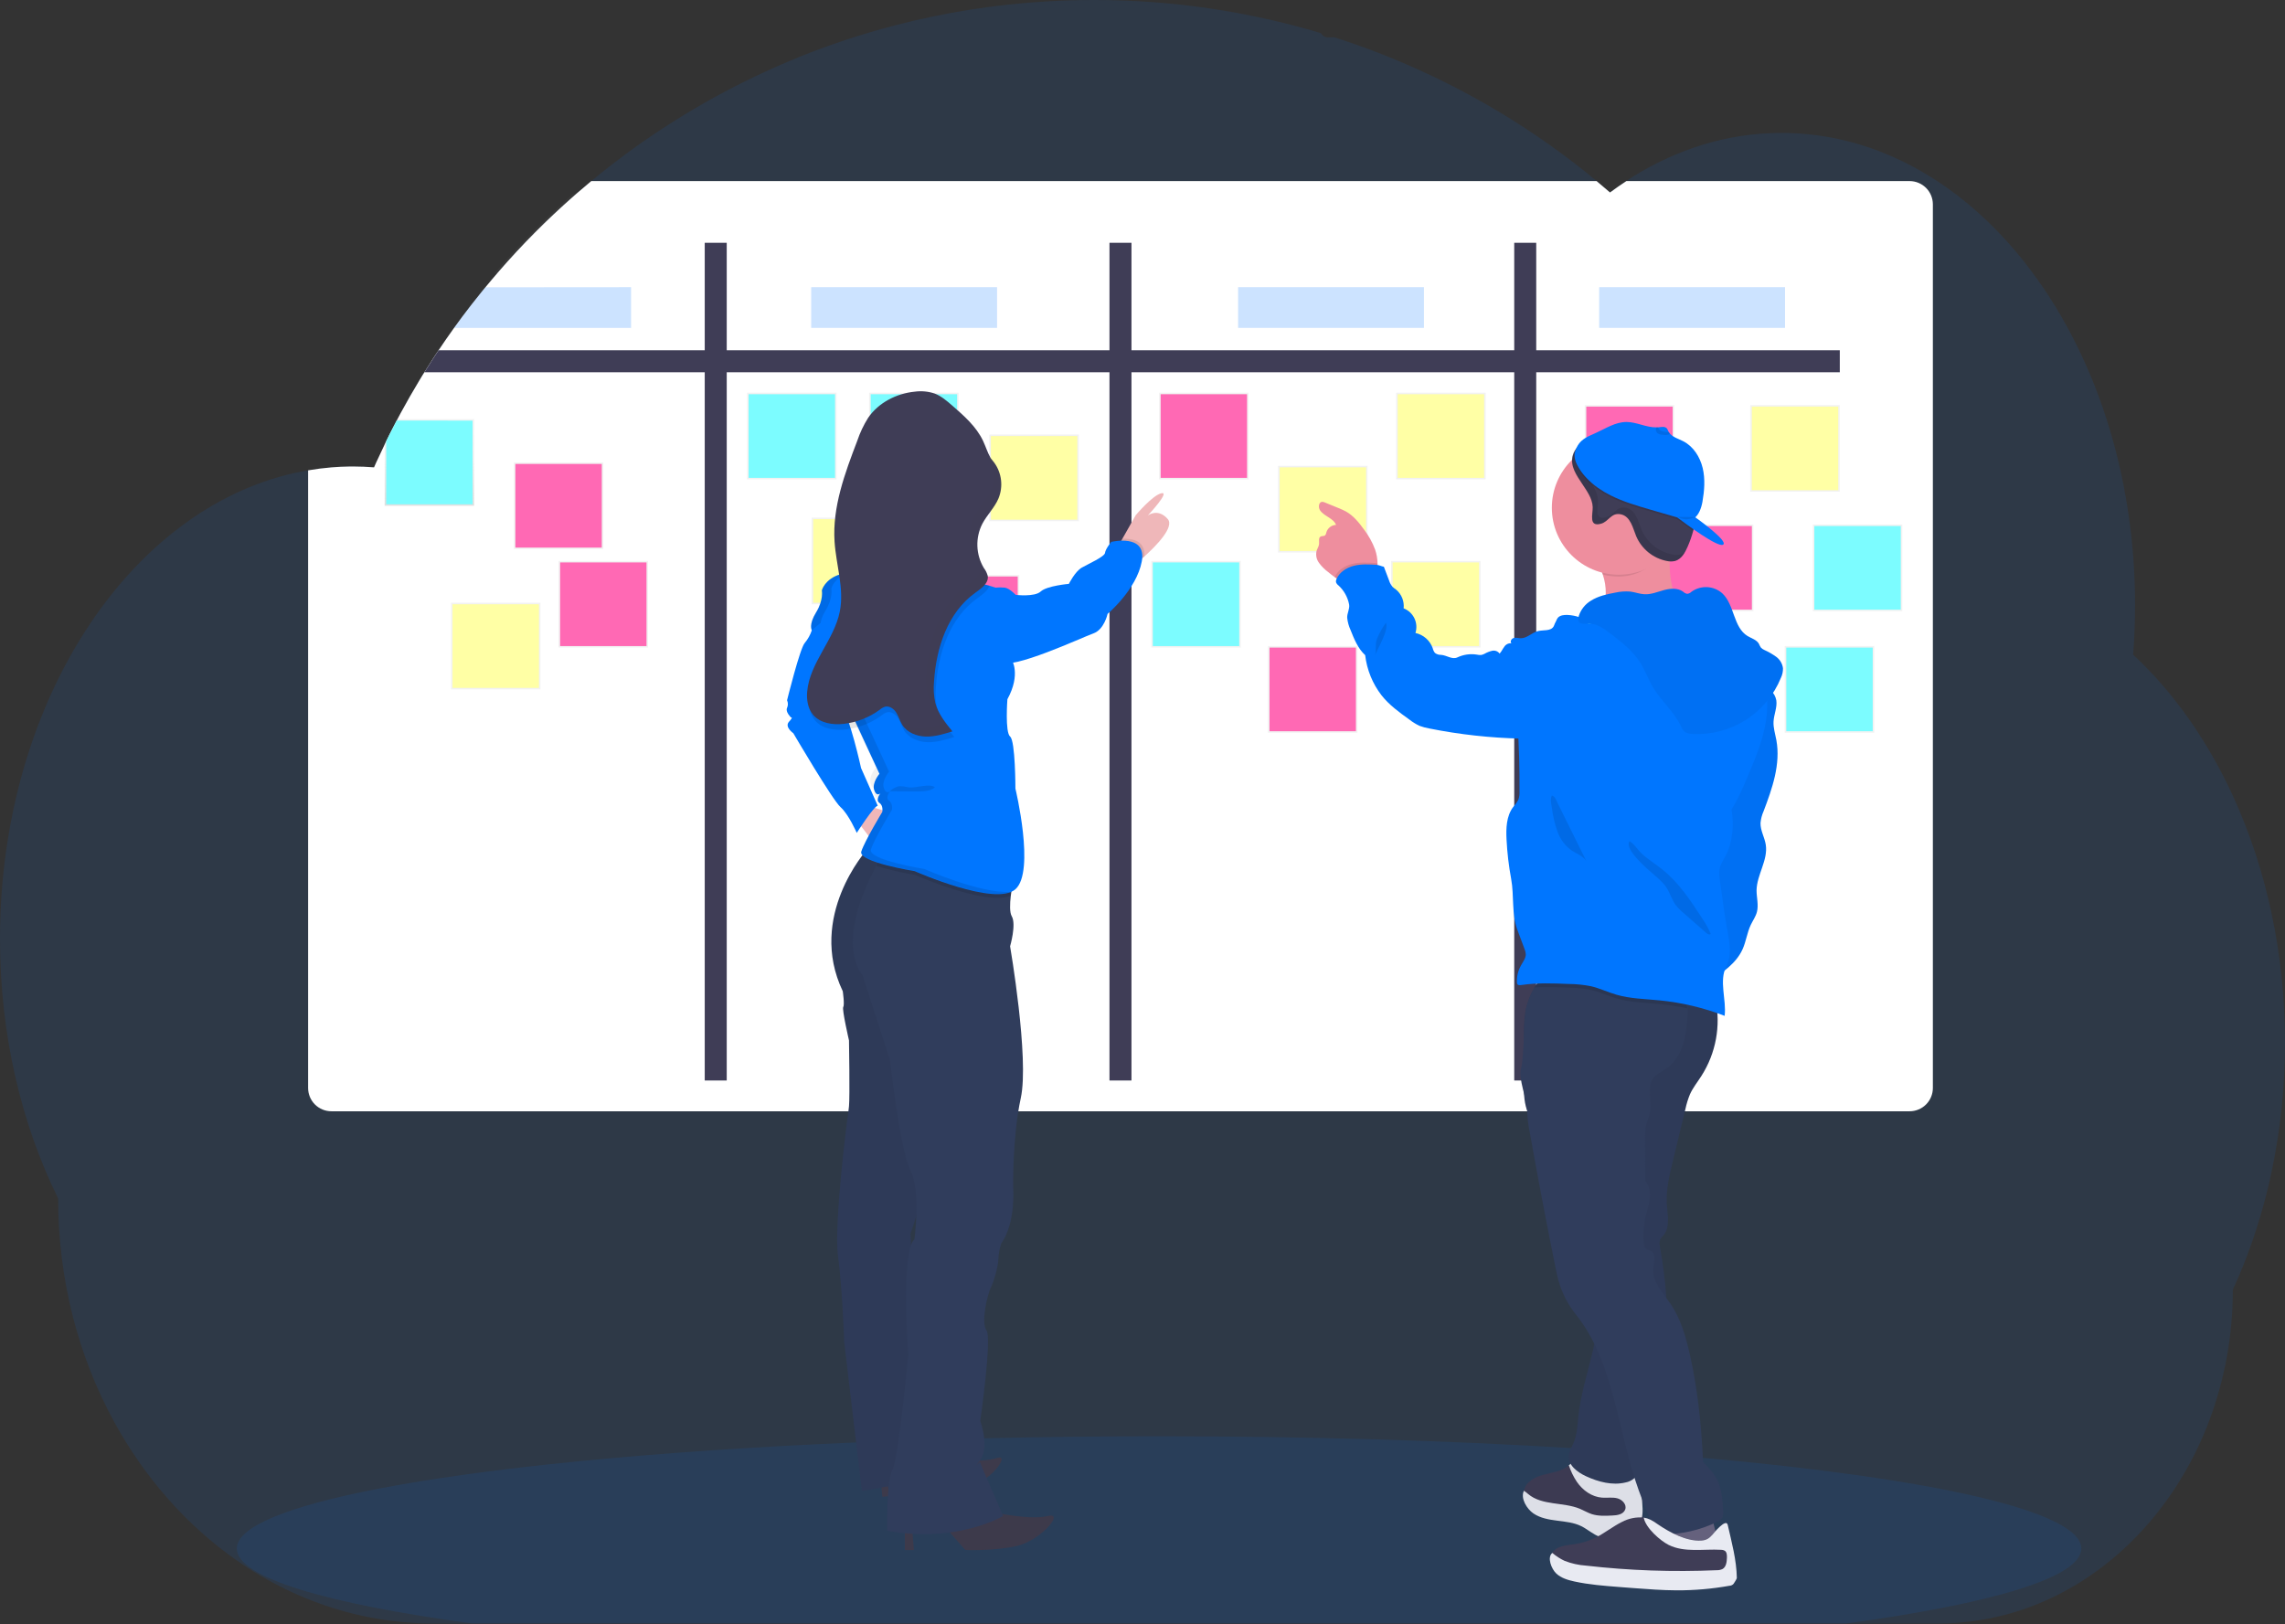 <svg width="519" height="369" viewBox="0 0 519 369" fill="none" xmlns="http://www.w3.org/2000/svg">
<rect x="0" y="0" width="519" height="369" fill="#333333" stroke="none"/>
<g clip-path="url(#clip0)">
<path opacity="0.1" d="M519 236.864C519.012 246.83 517.968 256.769 515.885 266.515C515.186 269.779 514.373 272.978 513.448 276.112C512.302 280.019 510.992 283.807 509.517 287.476C508.768 289.345 507.977 291.181 507.142 292.984C507.171 303.152 505.354 313.24 501.78 322.759C495.456 339.503 483.942 353.163 469.533 361.143C460.555 366.152 450.446 368.786 440.164 368.793H98.524C80.263 368.793 63.338 362.302 49.462 351.242C45.405 347.996 41.636 344.406 38.195 340.512C33.409 335.081 29.254 329.125 25.809 322.759C17.815 308.063 13.21 290.764 13.21 272.248C4.86 255.34 0 235.071 0 213.259C0 185.767 7.738 160.694 20.45 141.707C23.072 137.782 25.975 134.051 29.135 130.545C32.188 127.152 35.51 124.01 39.068 121.151C41.857 118.909 44.802 116.868 47.88 115.043C49.154 114.294 50.432 113.589 51.732 112.933C52.871 112.345 54.026 111.797 55.195 111.289C56.596 110.672 58.015 110.107 59.452 109.593C60.888 109.078 62.306 108.628 63.704 108.24C65.771 107.662 67.867 107.196 69.983 106.843C71.746 106.539 73.508 106.314 75.271 106.169C76.672 106.054 78.085 105.988 79.51 105.97C79.77 105.97 80.021 105.97 80.281 105.97C81.85 105.97 83.41 106.045 84.956 106.164C85.119 105.785 85.296 105.406 85.459 105.027C86.076 103.67 86.715 102.322 87.358 100.991C87.359 100.979 87.359 100.968 87.358 100.956C87.468 100.727 87.578 100.515 87.693 100.273C88.213 99.189 88.755 98.114 89.31 97.047C89.565 96.554 89.817 96.065 90.077 95.576C90.134 95.461 90.191 95.351 90.257 95.236C90.522 94.73 90.79 94.227 91.064 93.725C92.424 91.219 93.838 88.751 95.307 86.322C95.435 86.115 95.554 85.908 95.682 85.705C95.911 85.331 96.122 84.956 96.378 84.586C96.986 83.599 97.612 82.616 98.242 81.642C98.682 80.955 99.123 80.268 99.599 79.589C100.745 77.871 101.92 76.174 103.124 74.5C104.328 72.825 105.58 71.151 106.878 69.476C107.055 69.247 107.231 69.036 107.416 68.793L109.297 66.427L109.557 66.105L110.24 65.272C111.25 64.043 112.285 62.827 113.325 61.624C118.562 55.588 124.2 49.913 130.202 44.637C130.435 44.421 130.673 44.197 130.907 44.011C132.026 43.038 133.163 42.077 134.3 41.134C140.496 35.996 147.034 31.285 153.869 27.033C154.336 26.734 154.812 26.443 155.292 26.152C161.329 22.463 167.582 19.138 174.015 16.194C177.54 14.572 181.102 13.071 184.701 11.69C187.089 10.782 189.486 9.928 191.914 9.117C195.668 7.877 199.47 6.753 203.318 5.746C214.605 2.814 226.152 0.996 237.794 0.317C241.319 0.106 244.884 -0 248.488 -0C265.947 -0.016 283.315 2.521 300.039 7.53C300.193 7.822 300.423 8.065 300.705 8.234C300.987 8.404 301.31 8.493 301.639 8.491H303.124C303.767 8.694 304.406 8.905 305.049 9.117C308.642 10.309 312.183 11.615 315.673 13.034L316.555 13.395C333.221 20.252 348.755 29.591 362.628 41.094C363.66 41.943 364.676 42.806 365.678 43.681C366.894 42.779 368.131 41.917 369.388 41.094C374.171 37.932 379.335 35.388 384.758 33.524C395.861 29.702 407.831 29.161 419.234 31.964C433.885 35.555 447.149 44.465 457.861 57.134C462.277 62.398 466.158 68.09 469.445 74.125C469.688 74.566 469.93 75.006 470.163 75.447C473.057 80.91 475.524 86.59 477.54 92.434C477.615 92.645 477.69 92.874 477.756 93.068C479.645 98.62 481.162 104.292 482.294 110.046C482.347 110.337 482.409 110.632 482.462 110.928C483.53 116.54 484.254 122.213 484.63 127.915C484.63 128.122 484.63 128.329 484.665 128.536C484.85 131.491 484.944 134.479 484.947 137.499C484.947 140.201 484.872 142.877 484.722 145.527C484.722 145.822 484.687 146.122 484.665 146.408C484.625 147.18 484.568 147.951 484.511 148.717C487.91 151.89 491.06 155.319 493.932 158.976C495.216 160.6 496.458 162.282 497.66 164.021C501.358 169.388 504.573 175.072 507.266 181.008C514.717 197.29 519 216.405 519 236.864Z" fill="#0076FF"/>
<path opacity="0.1" d="M472.732 351.766C472.732 358.31 452.498 364.281 419.247 368.793H107.271C74.024 364.281 53.79 358.31 53.79 351.766C53.79 346.783 65.528 342.129 85.824 338.199L86.397 338.089C92.126 336.991 98.528 335.951 105.526 334.978L106.059 334.903C111.611 334.136 117.517 333.412 123.777 332.73L124.368 332.669C126.782 332.404 129.247 332.149 131.762 331.902L132.731 331.809C151.04 330.047 171.851 328.619 194.421 327.663H194.448C197.609 327.531 200.803 327.407 204.032 327.293C207.622 327.161 211.255 327.043 214.933 326.94C217.74 326.857 220.582 326.786 223.433 326.72H223.499C236.362 326.416 249.652 326.257 263.241 326.257C296.845 326.257 328.606 327.222 356.75 328.936H356.83C361.157 329.201 365.405 329.478 369.547 329.778L373.072 330.038C377.746 330.391 382.299 330.764 386.732 331.157C438.873 335.797 472.732 343.301 472.732 351.766Z" fill="#0076FF"/>
<path opacity="0.03" d="M139.645 46.409V59.773C139.645 60.011 139.599 60.246 139.509 60.466C139.418 60.686 139.285 60.886 139.117 61.054C138.949 61.222 138.75 61.355 138.531 61.447C138.311 61.538 138.076 61.584 137.838 61.584H113.374C118.61 55.549 124.249 49.874 130.25 44.598H137.843C138.08 44.598 138.315 44.645 138.534 44.737C138.753 44.828 138.951 44.962 139.119 45.13C139.286 45.298 139.419 45.498 139.509 45.717C139.599 45.936 139.645 46.172 139.645 46.409V46.409Z" stroke="white" stroke-miterlimit="10"/>
<path d="M439.019 46.382V247.149C439.019 248.551 438.461 249.896 437.47 250.888C436.478 251.879 435.133 252.436 433.731 252.436H75.271C73.868 252.436 72.523 251.879 71.532 250.888C70.54 249.896 69.983 248.551 69.983 247.149V106.843C71.746 106.539 73.508 106.314 75.271 106.169C76.672 106.054 78.085 105.988 79.51 105.97C79.77 105.97 80.021 105.97 80.281 105.97C81.85 105.97 83.41 106.045 84.956 106.164C85.119 105.785 85.296 105.406 85.459 105.027C86.076 103.67 86.714 102.322 87.358 100.991C87.359 100.979 87.359 100.968 87.358 100.956C87.468 100.727 87.578 100.515 87.693 100.273C88.213 99.189 88.755 98.114 89.31 97.047C89.565 96.554 89.817 96.065 90.076 95.576C90.134 95.461 90.191 95.351 90.257 95.236C90.522 94.73 90.79 94.227 91.064 93.725C92.424 91.219 93.838 88.752 95.307 86.322C95.435 86.115 95.554 85.908 95.681 85.705C95.911 85.331 96.122 84.956 96.378 84.586C96.986 83.599 97.612 82.616 98.242 81.642C98.682 80.955 99.123 80.268 99.599 79.589C100.745 77.871 101.92 76.174 103.124 74.5C104.328 72.825 105.58 71.151 106.878 69.476C107.055 69.247 107.231 69.036 107.416 68.793L109.297 66.427L109.557 66.105L110.24 65.272C111.25 64.043 112.285 62.827 113.325 61.624C118.562 55.588 124.2 49.913 130.202 44.637C130.435 44.421 130.673 44.197 130.907 44.011C132.026 43.038 133.163 42.077 134.3 41.134H362.642C363.673 41.983 364.689 42.845 365.691 43.721C366.907 42.819 368.144 41.957 369.401 41.134H433.735C435.13 41.135 436.468 41.687 437.457 42.67C438.447 43.653 439.008 44.987 439.019 46.382Z" fill="white"/>
<path d="M417.881 79.563V84.56H96.409C97.017 83.573 97.642 82.59 98.277 81.616C98.718 80.929 99.158 80.241 99.63 79.563H417.881Z" fill="#3F3D56"/>
<path d="M348.929 245.443V55.151H343.932V245.443H348.929Z" fill="#3F3D56"/>
<path d="M256.997 245.443V55.151H252V245.443H256.997Z" fill="#3F3D56"/>
<path d="M165.065 245.443V55.151H160.069V245.443H165.065Z" fill="#3F3D56"/>
<path d="M107.694 95.21V114.889H87.371V100.965C87.371 100.965 87.371 100.943 87.371 100.93C87.481 100.701 87.591 100.489 87.706 100.247C88.23 99.163 88.768 98.088 89.328 97.021C89.579 96.528 89.83 96.039 90.09 95.549C90.147 95.435 90.209 95.325 90.27 95.21H107.694Z" fill="url(#paint0_linear)"/>
<path d="M107.345 95.549V114.55H87.723V100.233C88.248 99.149 88.785 98.074 89.345 97.008C89.596 96.514 89.847 96.025 90.107 95.536L107.345 95.549Z" fill="#7CFCFF"/>
<path d="M190.01 89.213H169.683V108.892H190.01V89.213Z" fill="url(#paint1_linear)"/>
<path d="M189.662 89.552H170.036V108.553H189.662V89.552Z" fill="#7CFCFF"/>
<path d="M281.819 127.421H261.492V147.101H281.819V127.421Z" fill="url(#paint2_linear)"/>
<path d="M281.471 127.761H261.844V146.761H281.471V127.761Z" fill="#7CFCFF"/>
<path d="M375.5 140.456H355.173V160.135H375.5V140.456Z" fill="url(#paint3_linear)"/>
<path d="M375.147 140.795H355.521V159.796H375.147V140.795Z" fill="#7CFCFF"/>
<path d="M400.599 153.194H380.272V172.874H400.599V153.194Z" fill="url(#paint4_linear)"/>
<path d="M400.251 153.534H380.624V172.534H400.251V153.534Z" fill="#7CFCFF"/>
<path d="M432.078 119.155H411.751V138.834H432.078V119.155Z" fill="url(#paint5_linear)"/>
<path d="M431.726 119.494H412.1V138.494H431.726V119.494Z" fill="#7CFCFF"/>
<path d="M425.707 146.766H405.38V166.445H425.707V146.766Z" fill="url(#paint6_linear)"/>
<path d="M425.354 147.105H405.728V166.106H425.354V147.105Z" fill="#7CFCFF"/>
<path d="M217.74 89.213H197.413V108.892H217.74V89.213Z" fill="url(#paint7_linear)"/>
<path d="M217.392 89.552H197.766V108.553H217.392V89.552Z" fill="#7CFCFF"/>
<path d="M122.764 136.921H102.437V156.601H122.764V136.921Z" fill="url(#paint8_linear)"/>
<path d="M122.411 137.261H102.785V156.261H122.411V137.261Z" fill="#FFFFA5"/>
<path d="M204.679 117.582H184.353V137.261H204.679V117.582Z" fill="url(#paint9_linear)"/>
<path d="M204.331 117.921H184.705V136.922H204.331V117.921Z" fill="#FFFFA5"/>
<path d="M310.628 105.821H290.301V125.5H310.628V105.821Z" fill="url(#paint10_linear)"/>
<path d="M310.275 106.16H290.649V125.161H310.275V106.16Z" fill="#FFFFA5"/>
<path d="M417.877 92.02H397.55V111.699H417.877V92.02Z" fill="url(#paint11_linear)"/>
<path d="M417.528 92.359H397.902V111.36H417.528V92.359Z" fill="#FFFFA5"/>
<path d="M337.446 89.213H317.119V108.892H337.446V89.213Z" fill="url(#paint12_linear)"/>
<path d="M337.093 89.552H317.467V108.553H337.093V89.552Z" fill="#FFFFA5"/>
<path d="M336.291 127.421H315.964V147.101H336.291V127.421Z" fill="url(#paint13_linear)"/>
<path d="M335.943 127.761H316.317V146.761H335.943V127.761Z" fill="#FFFFA5"/>
<path d="M245.034 98.718H224.707V118.397H245.034V98.718Z" fill="url(#paint14_linear)"/>
<path d="M244.686 99.052H225.059V118.053H244.686V99.052Z" fill="#FFFFA5"/>
<path d="M137.032 105.05H116.705V124.729H137.032V105.05Z" fill="url(#paint15_linear)"/>
<path d="M136.684 105.389H117.057V124.39H136.684V105.389Z" fill="#FF69B4"/>
<path d="M147.197 127.421H126.87V147.101H147.197V127.421Z" fill="url(#paint16_linear)"/>
<path d="M146.845 127.761H127.219V146.761H146.845V127.761Z" fill="#FF69B4"/>
<path d="M231.51 130.616H211.183V150.295H231.51V130.616Z" fill="url(#paint17_linear)"/>
<path d="M231.158 130.955H211.531V149.956H231.158V130.955Z" fill="#FF69B4"/>
<path d="M380.272 92.02H359.945V111.699H380.272V92.02Z" fill="url(#paint18_linear)"/>
<path d="M379.924 92.359H360.297V111.36H379.924V92.359Z" fill="#FF69B4"/>
<path d="M398.259 119.155H377.932V138.834H398.259V119.155Z" fill="url(#paint19_linear)"/>
<path d="M397.911 119.494H378.285V138.494H397.911V119.494Z" fill="#FF69B4"/>
<path d="M283.595 89.213H263.268V108.892H283.595V89.213Z" fill="url(#paint20_linear)"/>
<path d="M283.246 89.552H263.62V108.553H283.246V89.552Z" fill="#FF69B4"/>
<path d="M308.328 146.766H288.001V166.445H308.328V146.766Z" fill="url(#paint21_linear)"/>
<path d="M307.975 147.105H288.349V166.106H307.975V147.105Z" fill="#FF69B4"/>
<path d="M364.722 134.78C364.664 137.014 363.906 139.186 363.787 141.416C370.397 141.742 376.87 138.548 383.387 139.526C381.567 138.349 380.594 136.221 380.021 134.128C379.288 131.428 379.07 128.615 379.377 125.835C379.394 125.686 379.421 125.539 379.457 125.394C379.699 124.301 380.338 122.75 380.157 121.891C379.937 120.754 378.862 120.979 377.897 121.045C374.95 121.271 372.018 121.649 369.11 122.178C368.353 122.31 360.972 124.152 360.862 123.962C362.078 126.064 363.316 128.25 364.056 130.541C364.515 131.907 364.74 133.34 364.722 134.78Z" fill="#EE8E9E"/>
<path d="M299.599 127.871C300.164 128.644 300.843 129.327 301.612 129.898C302.11 130.308 302.621 130.726 303.159 131.101C304.115 131.833 305.253 132.29 306.451 132.423C308.019 132.528 311.351 131.607 312.324 130.263C312.735 129.589 312.93 128.805 312.884 128.016C312.867 126.946 312.686 125.885 312.346 124.87C311.735 123.22 310.877 121.672 309.804 120.278C308.671 118.701 307.411 117.15 305.724 116.194C305.161 115.893 304.582 115.627 303.987 115.396L300.903 114.136C300.727 114.053 300.537 114.003 300.343 113.99C299.519 113.99 299.369 115.255 299.837 115.934C300.771 117.304 302.873 117.696 303.463 119.239C302.964 119.25 302.481 119.421 302.085 119.725C301.689 120.029 301.4 120.451 301.26 120.931C301.237 121.185 301.133 121.426 300.965 121.618C300.696 121.834 300.273 121.711 299.964 121.874C299.422 122.164 299.66 122.975 299.603 123.592C299.55 124.139 299.206 124.61 299.039 125.134C298.925 125.604 298.916 126.092 299.013 126.565C299.11 127.038 299.31 127.484 299.599 127.871Z" fill="#EE8E9E"/>
<path d="M390.372 352.071C389.865 351.564 389.05 351.652 388.327 351.762C384.527 352.363 380.687 352.673 376.839 352.692C376.359 350.339 377.756 348.052 378.205 345.695C378.264 345.089 378.413 344.495 378.646 343.932C379.184 342.892 380.409 342.416 381.554 342.169C383.625 341.729 386.842 340.962 388.019 343.051C389.424 345.567 389.869 349.277 390.372 352.071Z" fill="#65617D"/>
<path d="M348.285 343.187C349.845 344.254 351.784 344.584 353.661 344.826C355.538 345.069 357.468 345.245 359.169 346.082C360.637 346.805 361.87 347.995 363.426 348.515C364.836 348.986 366.378 348.858 367.832 348.585C369.595 348.259 371.437 347.62 372.38 346.113C373.221 344.791 373.129 343.077 373.014 341.499C372.878 339.737 372.75 337.93 372.618 336.146C372.622 335.692 372.508 335.246 372.287 334.85C371.023 333.013 367.956 335.621 366.317 335.617C363.712 335.617 360.919 334.207 359.046 332.479C358.883 332.303 358.693 332.154 358.482 332.039C357.737 331.704 356.997 332.321 356.336 332.858C356.265 332.92 356.191 332.977 356.116 333.035C354.595 334.242 352.56 334.484 350.683 334.974C348.805 335.463 346.792 336.445 346.21 338.296C346.172 338.413 346.143 338.532 346.122 338.653C345.787 340.385 346.827 342.187 348.285 343.187Z" fill="#3F3D56"/>
<path opacity="0.05" d="M348.285 343.187C349.845 344.254 351.784 344.584 353.661 344.826C355.538 345.069 357.468 345.245 359.169 346.082C360.637 346.805 361.87 347.995 363.426 348.515C364.836 348.986 366.378 348.858 367.832 348.585C369.595 348.259 371.437 347.62 372.38 346.113C373.221 344.791 373.129 343.077 373.014 341.499C372.878 339.737 372.75 337.93 372.618 336.146C372.622 335.692 372.508 335.246 372.287 334.85C371.023 333.013 367.956 335.621 366.317 335.617C363.712 335.617 360.919 334.207 359.046 332.479C358.883 332.303 358.693 332.154 358.482 332.039C357.737 331.704 356.997 332.321 356.336 332.858C356.265 332.92 356.191 332.977 356.116 333.035C354.595 334.242 352.56 334.484 350.683 334.974C348.805 335.463 346.792 336.445 346.21 338.296C346.172 338.413 346.143 338.532 346.122 338.653C345.787 340.385 346.827 342.187 348.285 343.187Z" fill="black"/>
<path d="M348.285 343.786C349.845 344.853 351.784 345.183 353.661 345.426C355.538 345.668 357.468 345.844 359.169 346.681C360.637 347.409 361.871 348.594 363.426 349.114C364.836 349.585 366.378 349.458 367.832 349.184C369.692 348.788 371.324 347.681 372.38 346.1C373.222 344.778 373.129 343.064 373.014 341.486C372.878 339.724 372.75 337.917 372.618 336.132C372.622 335.679 372.508 335.233 372.287 334.837C371.023 332.999 367.956 335.608 366.317 335.604C363.712 335.604 360.919 334.194 359.046 332.466C358.883 332.29 358.693 332.141 358.482 332.026C357.737 331.691 356.997 332.308 356.336 332.845C356.771 334.18 357.386 335.449 358.165 336.617C359.487 338.552 361.566 340.032 363.893 340.204C365.056 340.288 366.251 340.059 367.374 340.358C368.498 340.658 369.547 341.808 369.137 342.901C368.727 343.994 367.374 344.223 366.237 344.262C364.647 344.346 363.016 344.425 361.509 343.932C360.588 343.623 359.747 343.117 358.865 342.742C355.054 341.16 350.238 342.046 347.087 339.376C346.79 339.102 346.468 338.856 346.126 338.64C345.302 340.385 346.827 342.786 348.285 343.786Z" fill="#E8EAF2"/>
<path opacity="0.05" d="M348.285 343.786C349.845 344.853 351.784 345.183 353.661 345.426C355.538 345.668 357.468 345.844 359.169 346.681C360.637 347.409 361.871 348.594 363.426 349.114C364.836 349.585 366.378 349.458 367.832 349.184C369.692 348.788 371.324 347.681 372.38 346.1C373.222 344.778 373.129 343.064 373.014 341.486C372.878 339.724 372.75 337.917 372.618 336.132C372.622 335.679 372.508 335.233 372.287 334.837C371.023 332.999 367.956 335.608 366.317 335.604C363.712 335.604 360.919 334.194 359.046 332.466C358.883 332.29 358.693 332.141 358.482 332.026C357.737 331.691 356.997 332.308 356.336 332.845C356.771 334.18 357.386 335.449 358.165 336.617C359.487 338.552 361.566 340.032 363.893 340.204C365.056 340.288 366.251 340.059 367.374 340.358C368.498 340.658 369.547 341.808 369.137 342.901C368.727 343.994 367.374 344.223 366.237 344.262C364.647 344.346 363.016 344.425 361.509 343.932C360.588 343.623 359.747 343.117 358.865 342.742C355.054 341.16 350.238 342.046 347.087 339.376C346.79 339.102 346.468 338.856 346.126 338.64C345.302 340.385 346.827 342.786 348.285 343.786Z" fill="black"/>
<path d="M389.662 227.108C390.878 233.074 389.724 239.278 386.445 244.408C385.564 245.792 384.507 247.091 383.837 248.594C383.397 249.669 383.055 250.781 382.814 251.916L379.924 263.898C379.139 267.132 378.355 270.428 378.602 273.746C378.765 276.059 379.347 278.659 377.923 280.488C377.572 280.835 377.275 281.233 377.042 281.669C376.905 282.18 376.905 282.718 377.042 283.229C378.505 291.927 379.593 301.017 376.949 309.434C374.552 317.061 374.411 325.513 372.376 333.229C372.124 334.189 371.834 335.198 371.107 335.872C370.561 336.324 369.908 336.627 369.212 336.754C366.207 337.472 363.043 336.63 360.231 335.335C358.262 334.423 356.142 332.823 356.31 330.66C356.393 329.629 356.993 328.725 357.402 327.778C358.2 325.918 358.284 323.843 358.482 321.829C359.024 316.771 360.584 311.893 361.76 306.944C362.937 301.996 363.739 296.831 362.743 291.843C360.713 281.531 357.459 271.499 353.049 261.959C352.859 261.457 352.557 261.005 352.168 260.637C351.771 260.311 351.247 260.161 350.907 259.756C350.568 259.35 350.467 258.733 350.335 258.191C349.894 256.614 348.594 255.45 347.722 254.062C345.518 250.564 346.215 246.078 346.298 241.945C346.378 237.922 345.8 233.863 346.457 229.897C347.113 225.932 349.387 221.878 353.212 220.644C355.107 220.031 357.156 220.168 359.139 220.366C369.6 221.411 379.796 223.336 389.662 227.108Z" fill="#303D5C"/>
<path opacity="0.05" d="M389.662 227.108C390.878 233.074 389.724 239.278 386.445 244.408C385.564 245.792 384.507 247.091 383.837 248.594C383.397 249.669 383.055 250.781 382.814 251.916L379.924 263.898C379.139 267.132 378.355 270.428 378.602 273.746C378.765 276.059 379.347 278.659 377.923 280.488C377.572 280.835 377.275 281.233 377.042 281.669C376.905 282.18 376.905 282.718 377.042 283.229C378.505 291.927 379.593 301.017 376.949 309.434C374.552 317.061 374.411 325.513 372.376 333.229C372.124 334.189 371.834 335.198 371.107 335.872C370.561 336.324 369.908 336.627 369.212 336.754C366.207 337.472 363.043 336.63 360.231 335.335C358.262 334.423 356.142 332.823 356.31 330.66C356.393 329.629 356.993 328.725 357.402 327.778C358.2 325.918 358.284 323.843 358.482 321.829C359.024 316.771 360.584 311.893 361.76 306.944C362.937 301.996 363.739 296.831 362.743 291.843C360.713 281.531 357.459 271.499 353.049 261.959C352.859 261.457 352.557 261.005 352.168 260.637C351.771 260.311 351.247 260.161 350.907 259.756C350.568 259.35 350.467 258.733 350.335 258.191C349.894 256.614 348.594 255.45 347.722 254.062C345.518 250.564 346.215 246.078 346.298 241.945C346.378 237.922 345.8 233.863 346.457 229.897C347.113 225.932 349.387 221.878 353.212 220.644C355.107 220.031 357.156 220.168 359.139 220.366C369.6 221.411 379.796 223.336 389.662 227.108Z" fill="black"/>
<path d="M346.884 252.326C346.917 253.887 347.094 255.442 347.413 256.971C349.264 267.355 351.236 277.716 353.331 288.054C353.516 288.935 353.697 289.847 353.939 290.728C354.72 293.605 356.085 296.29 357.949 298.616C366.674 309.491 367.427 325.288 372.164 338.406C372.481 339.287 372.803 340.169 373.142 341.05C373.996 343.274 374.971 345.45 376.064 347.567C376.189 347.876 376.397 348.146 376.663 348.347C376.957 348.495 377.287 348.559 377.615 348.532C381.88 348.561 386.094 347.606 389.931 345.743C390.483 345.544 390.949 345.161 391.253 344.659C391.398 344.259 391.444 343.829 391.389 343.407C391.257 340.808 391.099 338.12 389.86 335.828C389.036 334.461 388.014 333.223 386.829 332.153C386.459 323.993 385.652 315.814 383.859 307.843C382.938 303.767 381.796 299.647 379.452 296.201C377.69 293.659 375.204 291.151 375.513 288.08C375.65 286.758 376.214 285.057 375.116 284.264C374.636 283.916 373.927 283.872 373.605 283.383C373.475 283.151 373.403 282.891 373.393 282.625C373.167 280.519 373.298 278.39 373.781 276.328C374.098 274.962 374.574 273.623 374.72 272.226C374.865 270.829 374.618 269.309 373.689 268.26C373.631 265.457 373.689 262.531 373.649 259.755C373.623 258.156 373.592 256.534 374.041 255.005C374.257 254.269 374.579 253.569 374.742 252.802C375.328 250.114 373.861 246.889 375.623 244.756C376.35 243.875 377.469 243.434 378.417 242.791C380.316 241.522 381.559 239.451 382.25 237.278C382.942 235.106 383.132 232.806 383.339 230.527C383.389 230.043 383.389 229.554 383.339 229.069C383.31 228.818 383.244 228.574 383.145 228.342C382.603 227.126 381.149 226.654 379.853 226.341C371.627 224.368 363.196 223.383 354.737 223.407C351.608 221.274 349.845 222.036 348.519 224.288C347.789 225.667 347.199 227.115 346.756 228.611C346.148 230.439 346.113 240.689 345.523 242.526C344.699 244.932 346.915 249.814 346.884 252.326Z" fill="#303D5C"/>
<path d="M403.458 159.077C403.692 160.69 402.917 162.276 402.828 163.902C402.753 165.321 403.207 166.709 403.467 168.11C404.476 173.574 402.538 179.104 400.559 184.295C400.186 185.133 399.954 186.026 399.872 186.939C399.819 188.636 400.793 190.187 401.061 191.861C401.621 195.386 399.03 198.687 398.973 202.251C398.973 203.891 399.466 205.561 399.056 207.147C398.783 208.209 398.122 209.117 397.651 210.108C396.818 211.871 396.598 213.849 395.8 215.616C394.368 218.815 391.284 220.904 388.353 222.821C386.683 222.266 384.877 221.605 383.947 220.102C383.545 219.362 383.286 218.554 383.184 217.718C382.55 214.074 382.572 210.355 382.594 206.658C382.548 203.489 382.722 200.32 383.114 197.175C383.704 193.157 385.009 189.283 385.943 185.331C387.124 180.347 387.705 175.196 389.565 170.415C391.178 166.211 393.694 162.439 396.342 158.83C397.351 157.451 398.149 155.481 400.11 155.799C400.936 155.938 401.699 156.327 402.298 156.913C402.896 157.499 403.301 158.254 403.458 159.077Z" fill="#0076FF"/>
<path opacity="0.05" d="M403.458 159.077C403.692 160.69 402.917 162.276 402.828 163.902C402.753 165.321 403.207 166.709 403.467 168.11C404.476 173.574 402.538 179.104 400.559 184.295C400.186 185.133 399.954 186.026 399.872 186.939C399.819 188.636 400.793 190.187 401.061 191.861C401.621 195.386 399.03 198.687 398.973 202.251C398.973 203.891 399.466 205.561 399.056 207.147C398.783 208.209 398.122 209.117 397.651 210.108C396.818 211.871 396.598 213.849 395.8 215.616C394.368 218.815 391.284 220.904 388.353 222.821C386.683 222.266 384.877 221.605 383.947 220.102C383.545 219.362 383.286 218.554 383.184 217.718C382.55 214.074 382.572 210.355 382.594 206.658C382.548 203.489 382.722 200.32 383.114 197.175C383.704 193.157 385.009 189.283 385.943 185.331C387.124 180.347 387.705 175.196 389.565 170.415C391.178 166.211 393.694 162.439 396.342 158.83C397.351 157.451 398.149 155.481 400.11 155.799C400.936 155.938 401.699 156.327 402.298 156.913C402.896 157.499 403.301 158.254 403.458 159.077Z" fill="black"/>
<path opacity="0.1" d="M360.848 123.945C362.065 126.046 363.303 128.232 364.043 130.523C365.23 130.816 366.447 130.964 367.67 130.964C372.415 130.964 375.777 128.263 378.567 124.852C378.809 123.755 380.329 122.737 380.144 121.874C379.924 120.737 378.849 120.961 377.884 121.028C374.937 121.253 372.005 121.631 369.097 122.16C368.339 122.292 360.972 124.134 360.848 123.945Z" fill="black"/>
<path d="M367.683 130.55C376.081 130.55 382.889 123.742 382.889 115.343C382.889 106.945 376.081 100.136 367.683 100.136C359.284 100.136 352.476 106.945 352.476 115.343C352.476 123.742 359.284 130.55 367.683 130.55Z" fill="#EE8E9E"/>
<path opacity="0.1" d="M348.466 224.301C351.11 224.147 353.754 224.253 356.398 224.359C358.049 224.375 359.695 224.545 361.315 224.865C363.311 225.306 365.18 226.227 367.149 226.795C370.304 227.716 373.636 227.756 376.901 228.078C379.047 228.287 381.179 228.621 383.286 229.078C383.257 228.828 383.191 228.583 383.092 228.351C382.55 227.135 381.096 226.663 379.8 226.35C371.575 224.377 363.143 223.392 354.684 223.416C351.555 221.283 349.792 222.045 348.466 224.301Z" fill="black"/>
<path d="M358.83 140.24C359.496 141.007 360.386 141.853 361.368 141.606C361.723 141.483 362.056 141.304 362.355 141.077C364.118 139.945 366.259 139.68 368.322 139.372C372.479 138.745 376.586 137.822 380.611 136.609C381.779 136.183 383.005 135.933 384.247 135.869C386.824 135.869 389.094 137.596 390.724 139.605C392.354 141.615 393.482 143.963 395.069 145.995C396.197 147.444 397.541 148.722 398.594 150.225C401.238 154.019 401.828 158.972 401.141 163.559C400.453 168.146 398.62 172.464 396.805 176.734C395.765 179.18 394.716 181.638 393.28 183.868C393.892 187.354 393.571 191.337 391.914 194.444C391.372 195.461 390.711 196.453 390.535 197.594C390.451 198.364 390.482 199.142 390.627 199.903L391.403 205.407C391.636 207.086 391.874 208.76 392.178 210.426C392.738 213.475 393.5 216.784 392.086 219.543C390.394 222.843 392.169 227.078 391.724 230.761C386.967 228.922 381.982 227.736 376.905 227.236C373.636 226.915 370.296 226.875 367.154 225.958C365.184 225.386 363.32 224.478 361.32 224.02C359.698 223.702 358.05 223.534 356.398 223.517C352.754 223.372 349.083 223.226 345.479 223.764C345.183 223.808 344.831 223.83 344.655 223.592C344.575 223.459 344.537 223.306 344.544 223.152C344.489 221.8 344.812 220.46 345.479 219.283C345.919 218.472 346.576 217.674 346.558 216.745C346.525 216.309 346.418 215.883 346.241 215.484L344.646 211.219C343.293 207.623 343.936 203.442 343.236 199.665C342.689 196.711 342.338 193.725 342.187 190.724C342.055 188.16 342.139 185.379 343.685 183.33C344.138 182.837 344.53 182.291 344.853 181.705C345.076 181.082 345.17 180.421 345.131 179.761C345.166 174.632 345.019 169.505 344.69 164.378C346.043 161.955 347.448 159.474 348.797 157.05C350.365 154.23 351.961 151.353 352.595 148.189C353.036 146.092 353 143.937 353.3 141.822C353.33 141.283 353.517 140.766 353.838 140.332C354.353 139.751 355.221 139.667 356.001 139.689C356.967 139.728 357.921 139.913 358.83 140.24Z" fill="#0076FF"/>
<path opacity="0.1" d="M303.155 131.1C304.111 131.833 305.249 132.29 306.446 132.422C308.015 132.528 311.346 131.607 312.32 130.263C312.731 129.588 312.926 128.804 312.88 128.016C312.668 127.947 312.449 127.904 312.227 127.888C310.522 127.787 308.782 127.685 307.125 128.095C305.468 128.505 303.864 129.51 303.159 131.07L303.155 131.1Z" fill="black"/>
<path d="M353.754 163.995C352.824 165.145 351.863 166.335 350.55 167.013C349.039 167.798 347.259 167.815 345.558 167.78C338.549 167.63 331.567 166.863 324.693 165.489C323.911 165.354 323.142 165.148 322.398 164.872C321.572 164.478 320.793 163.993 320.075 163.426C317.815 161.8 315.519 160.144 313.796 157.949C311.751 155.301 310.466 152.146 310.077 148.823C308.438 147.316 307.57 145.17 306.75 143.095C306.347 142.216 306.091 141.277 305.992 140.315C305.948 139.332 306.6 138.301 306.433 137.331C306.118 135.663 305.272 134.141 304.023 132.991C303.756 132.803 303.554 132.537 303.445 132.229C303.413 131.972 303.462 131.711 303.586 131.484C304.283 129.924 305.887 128.919 307.552 128.51C309.218 128.1 310.95 128.206 312.655 128.307C313.272 128.347 313.721 128.633 314.325 128.748L315.515 131.881C315.676 132.404 315.941 132.89 316.295 133.308C316.56 133.548 316.841 133.769 317.136 133.969C317.739 134.483 318.207 135.136 318.498 135.872C318.79 136.608 318.898 137.404 318.811 138.191C319.886 138.607 320.761 139.418 321.26 140.458C321.758 141.497 321.842 142.688 321.494 143.787C322.389 143.979 323.219 144.398 323.906 145.003C324.592 145.607 325.112 146.378 325.416 147.241C325.501 147.635 325.676 148.003 325.927 148.317C326.318 148.621 326.803 148.777 327.298 148.757C328.619 148.841 329.814 149.899 331.034 149.326C332.412 148.679 333.952 148.463 335.454 148.704C335.764 148.778 336.083 148.806 336.401 148.788C336.672 148.741 336.934 148.65 337.177 148.519C337.726 148.201 338.32 147.966 338.939 147.823C339.251 147.759 339.574 147.785 339.87 147.9C340.166 148.015 340.423 148.213 340.609 148.471C341.05 148.004 341.292 147.405 341.68 146.907C341.852 146.639 342.094 146.425 342.381 146.289C342.667 146.152 342.986 146.097 343.302 146.131C342.896 145.77 343.302 145.051 343.835 144.919C344.368 144.787 344.915 144.981 345.456 144.981C346.862 144.981 347.942 143.694 349.308 143.359C350.564 143.055 352.238 143.421 352.881 142.297C353.11 141.901 353.155 141.363 353.542 141.121C353.804 140.99 354.103 140.954 354.388 141.02C355.281 141.139 356.149 141.403 356.957 141.799C358.279 146.951 357.583 152.3 356.578 157.522C356.098 160.003 355.34 162.012 353.754 163.995Z" fill="#0076FF"/>
<path opacity="0.1" d="M353.798 182.453L360.346 195.673C359.636 194.452 358.143 193.976 356.966 193.196C355.468 192.117 354.34 190.601 353.736 188.856C353.132 187.115 352.709 185.317 352.476 183.489C352.344 182.652 352.066 181.475 352.476 180.717C353.238 180.872 353.485 181.832 353.798 182.453Z" fill="black"/>
<path opacity="0.1" d="M372.636 193.65C374.112 195.113 375.923 196.188 377.549 197.484C381.347 200.506 384.053 204.657 386.697 208.729C387.443 209.8 388.07 210.949 388.565 212.157C388.256 212.426 387.794 212.157 387.49 211.879L382.343 207.358C381.712 206.842 381.138 206.26 380.629 205.622C379.748 204.424 379.342 202.921 378.531 201.656C377.721 200.392 376.54 199.453 375.407 198.471C374.275 197.488 368.798 192.87 370.12 191.09C371.076 191.566 371.864 192.888 372.636 193.65Z" fill="black"/>
<path d="M361.399 136.423C363.029 135.405 364.951 134.978 366.841 134.63C367.976 134.372 369.144 134.289 370.304 134.383C371.375 134.515 372.402 134.93 373.482 134.987C374.993 135.075 376.443 134.458 377.888 134.061C379.333 133.665 381.039 133.506 382.268 134.392C382.53 134.649 382.86 134.825 383.22 134.899C383.593 134.853 383.939 134.682 384.202 134.414C385.237 133.674 386.493 133.308 387.764 133.375C389.034 133.442 390.244 133.939 391.195 134.784C393.985 137.397 393.672 142.504 396.924 144.478C397.827 145.025 398.977 145.316 399.502 146.241C399.626 146.532 399.774 146.814 399.942 147.083C400.16 147.323 400.428 147.514 400.727 147.642C401.675 148.065 402.579 148.584 403.423 149.189C403.844 149.495 404.198 149.884 404.464 150.33C404.731 150.777 404.904 151.273 404.974 151.789C404.99 152.551 404.825 153.305 404.494 153.992C402.896 157.914 400.122 161.245 396.554 163.527C392.986 165.809 388.799 166.93 384.568 166.735C383.823 166.7 383.017 166.599 382.479 166.083C382.165 165.729 381.917 165.322 381.748 164.88C380.215 161.659 377.342 159.28 375.495 156.217C374.402 154.393 373.702 152.353 372.565 150.555C370.873 147.823 368.251 145.791 365.695 143.857C364.25 142.755 362.642 141.601 360.822 141.676C359.205 141.746 358.024 141.834 358.619 139.847C359.107 138.41 360.093 137.196 361.399 136.423Z" fill="#0076FF"/>
<path opacity="0.05" d="M361.399 136.423C363.029 135.405 364.951 134.978 366.841 134.63C367.976 134.372 369.144 134.289 370.304 134.383C371.375 134.515 372.402 134.93 373.482 134.987C374.993 135.075 376.443 134.458 377.888 134.061C379.333 133.665 381.039 133.506 382.268 134.392C382.53 134.649 382.86 134.825 383.22 134.899C383.593 134.853 383.939 134.682 384.202 134.414C385.237 133.674 386.493 133.308 387.764 133.375C389.034 133.442 390.244 133.939 391.195 134.784C393.985 137.397 393.672 142.504 396.924 144.478C397.827 145.025 398.977 145.316 399.502 146.241C399.626 146.532 399.774 146.814 399.942 147.083C400.16 147.323 400.428 147.514 400.727 147.642C401.675 148.065 402.579 148.584 403.423 149.189C403.844 149.495 404.198 149.884 404.464 150.33C404.731 150.777 404.904 151.273 404.974 151.789C404.99 152.551 404.825 153.305 404.494 153.992C402.896 157.914 400.122 161.245 396.554 163.527C392.986 165.809 388.799 166.93 384.568 166.735C383.823 166.7 383.017 166.599 382.479 166.083C382.165 165.729 381.917 165.322 381.748 164.88C380.215 161.659 377.342 159.28 375.495 156.217C374.402 154.393 373.702 152.353 372.565 150.555C370.873 147.823 368.251 145.791 365.695 143.857C364.25 142.755 362.642 141.601 360.822 141.676C359.205 141.746 358.024 141.834 358.619 139.847C359.107 138.41 360.093 137.196 361.399 136.423Z" fill="black"/>
<path d="M353.485 356.843C354.587 357.87 356.103 358.319 357.57 358.641C360.914 359.372 364.334 359.632 367.744 359.896L371.067 360.152C374.31 360.394 377.558 360.646 380.814 360.659C384.832 360.673 388.843 360.327 392.799 359.623C392.958 359.64 393.119 359.619 393.268 359.562C393.417 359.504 393.55 359.413 393.657 359.294C393.764 359.176 393.842 359.033 393.883 358.879C393.925 358.725 393.929 358.563 393.897 358.407C393.828 354.355 393.335 350.322 392.425 346.373C392.046 344.752 389.138 348.387 389.01 348.541C388.204 349.458 387.591 349.863 386.366 349.942C383.022 350.127 379.272 348.092 376.615 346.285C376.046 345.86 375.442 345.485 374.808 345.166C374.346 344.948 373.855 344.8 373.349 344.725C371.627 344.567 369.895 344.918 368.37 345.734C366.374 346.726 364.62 348.149 362.642 349.167C361.035 349.995 359.299 350.545 357.508 350.793C355.697 351.044 353.542 351.163 352.604 352.732C351.833 354.045 352.388 355.807 353.485 356.843Z" fill="#3F3D56"/>
<path d="M353.485 357.442C354.587 358.469 356.103 358.918 357.57 359.24C360.914 359.971 364.334 360.231 367.744 360.496L371.067 360.751C374.31 360.994 377.558 361.245 380.814 361.258C384.832 361.273 388.843 360.926 392.799 360.223C392.98 360.218 393.157 360.176 393.321 360.101C393.485 360.025 393.631 359.916 393.751 359.782C393.892 359.562 394.496 358.685 394.491 358.425C394.425 354.375 393.328 350.334 392.42 346.391C392.042 344.769 389.133 348.404 389.005 348.559C388.199 349.475 387.587 349.881 386.362 349.96C383.017 350.145 379.267 348.109 376.61 346.303C376.042 345.878 375.437 345.503 374.804 345.183C374.342 344.966 373.85 344.817 373.345 344.743C373.786 347.149 377.227 350.057 379.007 350.943C382.612 352.732 386.895 351.824 390.905 352.049C391.199 352.041 391.489 352.112 391.746 352.256C392.231 352.573 392.257 353.256 392.244 353.833C392.209 354.794 392.086 355.917 391.257 356.407C390.846 356.605 390.392 356.7 389.935 356.684C380.023 357.12 370.093 356.772 360.236 355.644C358.575 355.534 356.941 355.171 355.389 354.569C354.376 354.096 353.432 353.488 352.582 352.762C351.33 353.763 352.388 356.415 353.485 357.442Z" fill="#E8EAF2"/>
<path d="M361.765 115.18C361.822 116.753 360.751 119.803 363.69 118.952C365.453 118.441 365.938 116.366 368.163 116.828C370.388 117.291 370.899 120.032 371.653 121.825C372.266 123.251 373.217 124.506 374.424 125.482C375.631 126.458 377.057 127.125 378.58 127.426C379.207 127.573 379.86 127.573 380.488 127.426C381.924 127.016 382.744 125.535 383.33 124.165C383.835 123.004 384.255 121.808 384.586 120.587C384.81 119.72 384.957 118.836 385.026 117.943C385.073 117.339 385.073 116.732 385.026 116.128C384.758 112.554 382.726 109.293 380.118 106.826C377.509 104.358 374.35 102.582 371.225 100.824C370.204 100.186 369.1 99.694 367.943 99.361C366.803 99.131 365.634 99.084 364.479 99.22C362.958 99.281 361.462 99.633 360.073 100.256C359.503 100.537 358.98 100.904 358.522 101.344C357.876 101.95 357.417 102.728 357.2 103.587C356.636 105.9 358.107 107.993 359.306 109.804C360.368 111.435 361.685 113.158 361.765 115.18Z" fill="#3F3D56"/>
<path opacity="0.1" d="M312.276 148.929C312.906 147.347 315.55 142.967 314.783 141.46C313.991 142.585 313.318 143.788 312.774 145.052C312.276 146.277 312.682 147.92 312.276 148.929Z" fill="black"/>
<path opacity="0.1" d="M359.24 109.813C358.041 107.984 356.565 105.905 357.129 103.596C357.409 102.581 358.009 101.683 358.839 101.035C358.643 101.373 358.495 101.737 358.398 102.115C357.834 104.424 359.31 106.521 360.509 108.332C361.571 109.954 362.889 111.677 362.968 113.7C363.025 115.268 361.95 118.322 364.893 117.471C366.656 116.965 367.141 114.885 369.366 115.352C371.591 115.819 372.098 118.551 372.852 120.344C373.468 121.772 374.422 123.027 375.632 124.003C376.842 124.979 378.271 125.645 379.796 125.945C380.424 126.093 381.077 126.093 381.704 125.945C382.021 125.85 382.319 125.701 382.585 125.504C382.137 126.403 381.356 127.092 380.409 127.426C379.781 127.573 379.128 127.573 378.501 127.426C376.98 127.122 375.556 126.454 374.351 125.478C373.146 124.502 372.196 123.249 371.582 121.825C370.829 120.032 370.34 117.3 368.097 116.828C365.854 116.357 365.378 118.445 363.624 118.952C360.681 119.802 361.756 116.749 361.699 115.18C361.624 113.158 360.302 111.435 359.24 109.813Z" fill="black"/>
<path opacity="0.1" d="M358.588 106.689C358.857 107.134 359.151 107.564 359.469 107.976C360.092 108.758 360.789 109.48 361.549 110.13C361.99 110.523 362.47 110.888 362.955 111.232C363.858 111.866 364.806 112.433 365.792 112.929C368.67 114.378 371.781 115.286 374.878 116.18L380.951 117.943C381.695 118.507 383.061 119.525 384.568 120.587C384.793 119.72 384.94 118.836 385.009 117.943C385.055 117.339 385.055 116.732 385.009 116.128C384.74 112.554 382.709 109.293 380.1 106.826C377.491 104.358 374.332 102.582 371.208 100.824C370.187 100.186 369.082 99.694 367.925 99.361C366.785 99.131 365.616 99.084 364.462 99.22C362.94 99.281 361.445 99.633 360.055 100.256C359.486 100.537 358.963 100.904 358.504 101.344C358.159 101.849 357.895 102.405 357.724 102.992C357.38 104.243 357.909 105.583 358.588 106.689Z" fill="black"/>
<path d="M358.588 106.279C358.857 106.724 359.151 107.154 359.469 107.566C360.092 108.348 360.789 109.07 361.549 109.721C361.99 110.113 362.47 110.478 362.955 110.822C363.858 111.456 364.806 112.023 365.792 112.519C368.67 113.968 371.781 114.876 374.878 115.775L380.95 117.538C383.07 119.142 390.16 124.394 391.354 123.737C392.76 122.966 385.062 117.516 385.062 117.516L384.705 117.784C385.833 117.075 386.423 115.431 386.679 114.012C387.119 111.47 387.34 108.826 386.736 106.314C386.132 103.803 384.625 101.41 382.33 100.234C381.307 99.709 380.069 99.352 379.333 98.546C379.222 98.427 379.124 98.295 379.042 98.154C379 98.087 378.962 98.018 378.928 97.947C378.848 97.725 378.74 97.514 378.606 97.321C378.166 96.832 377.416 96.977 376.778 97.056L376.575 97.079C376.46 97.079 376.346 97.079 376.231 97.079C373.949 97.131 371.737 95.858 369.428 95.858C366.894 95.858 364.744 97.321 362.514 98.321C362.073 98.524 361.633 98.709 361.236 98.898C359.628 99.647 358.416 100.445 357.751 102.578C357.38 103.834 357.909 105.173 358.588 106.279Z" fill="#0076FF"/>
<path opacity="0.1" d="M376.244 97.091C376.12 97.304 376.076 97.554 376.12 97.796C376.163 98.038 376.292 98.257 376.482 98.413C376.765 98.614 377.097 98.733 377.443 98.757C377.69 98.79 377.938 98.809 378.188 98.814C378.526 98.84 378.865 98.781 379.175 98.642C379.236 98.613 379.294 98.576 379.346 98.532C379.235 98.413 379.137 98.281 379.056 98.14C378.998 98.184 378.941 98.175 378.712 98.14C378.295 98.118 377.883 98.047 377.483 97.929C377.269 97.876 377.075 97.766 376.919 97.611C376.764 97.455 376.654 97.26 376.601 97.047L376.244 97.091Z" fill="black"/>
<path opacity="0.1" d="M384.925 117.454C384.605 117.653 384.248 117.787 383.876 117.846C383.609 117.916 383.336 117.961 383.061 117.978C382.364 117.947 381.684 117.756 381.074 117.418L384.925 117.454Z" fill="black"/>
<path d="M194.055 163.95L194.285 163.889L194.879 165.162L199.784 175.738C199.572 176.004 199.377 176.283 199.202 176.575C199.14 176.676 199.079 176.778 199.021 176.897C198.964 177.016 198.902 177.135 198.85 177.258C198.827 177.297 198.81 177.338 198.797 177.381C198.783 177.408 198.788 177.408 198.761 177.469C198.735 177.531 198.713 177.597 198.691 177.659C198.658 177.703 198.64 177.745 198.604 177.786L198.598 177.804L198.576 177.857L198.528 178.031V178.047V178.108L198.501 178.241C198.501 178.244 198.501 178.248 198.501 178.252C198.501 178.254 198.501 178.256 198.501 178.258C198.501 178.26 198.501 178.262 198.501 178.264C198.501 178.268 198.501 178.272 198.501 178.276V178.28V178.293V178.298V178.315C198.504 178.327 198.504 178.339 198.501 178.351V178.386V178.412V178.47C198.49 178.616 198.49 178.764 198.501 178.91V179.021C198.255 178.95 197.982 178.69 197.761 178.047C197.689 177.835 197.652 177.613 197.651 177.39C197.609 176.013 198.771 174.559 198.954 174.329C198.963 174.319 198.969 174.311 198.973 174.306L194.655 165.206L194.055 163.95Z" fill="url(#paint22_linear)"/>
<path d="M199.634 180.395H199.66C199.742 180.363 199.818 180.317 199.885 180.259L199.874 180.276C199.878 180.273 199.881 180.27 199.885 180.268L199.819 180.373L199.779 180.435C199.758 180.467 199.739 180.501 199.722 180.536C199.681 180.599 199.647 180.665 199.611 180.734C199.604 180.748 199.597 180.761 199.59 180.774C199.507 180.941 199.443 181.117 199.4 181.299C199.4 181.303 199.399 181.307 199.399 181.312C199.399 181.316 199.4 181.321 199.4 181.325C199.4 181.326 199.4 181.327 199.4 181.327C199.4 181.328 199.4 181.329 199.4 181.329C199.4 181.33 199.4 181.331 199.4 181.332C199.4 181.332 199.4 181.333 199.4 181.334C199.399 181.343 199.399 181.352 199.399 181.361C199.4 181.364 199.4 181.366 199.4 181.369C199.402 181.373 199.403 181.378 199.403 181.382C199.403 181.383 199.403 181.383 199.403 181.384C199.403 181.388 199.402 181.392 199.4 181.396C199.29 181.231 199.147 181.09 198.982 180.981C198.85 180.903 198.742 180.789 198.671 180.653C198.6 180.517 198.569 180.363 198.581 180.21C198.585 180.034 198.618 179.86 198.678 179.695C198.752 179.88 198.86 180.05 198.995 180.197L199.061 180.259C199.115 180.305 199.176 180.343 199.242 180.369C199.267 180.38 199.294 180.388 199.321 180.395H199.365C199.453 180.418 199.546 180.418 199.634 180.395Z" fill="url(#paint23_linear)"/>
<path d="M216.581 331.51C216.581 331.51 223.191 332.321 226.377 331.22C229.563 330.118 225.39 335.956 221.058 337.34C217.996 338.233 214.84 338.768 211.655 338.935L206.561 334.145L201.154 334.56L202.097 339.847L200.418 340.006L199.766 333.07L216.581 331.51Z" fill="#444053"/>
<path opacity="0.1" d="M216.581 331.51C216.581 331.51 223.191 332.321 226.377 331.22C229.563 330.118 225.39 335.956 221.058 337.34C217.996 338.233 214.84 338.768 211.655 338.935L206.561 334.145L201.154 334.56L202.097 339.847L200.418 340.006L199.766 333.07L216.581 331.51Z" fill="black"/>
<path d="M226.104 343.619C226.104 343.619 234.013 345.351 238.001 344.377C241.989 343.403 236.269 350.013 230.849 351.203C225.429 352.392 219.251 352.084 219.251 352.084L213.642 345.673L207.032 345.562L207.574 352.106H205.517V343.619H226.104Z" fill="#444053"/>
<path opacity="0.1" d="M226.104 343.619C226.104 343.619 234.013 345.351 238.001 344.377C241.989 343.403 236.269 350.013 230.849 351.203C225.429 352.392 219.251 352.084 219.251 352.084L213.642 345.673L207.032 345.562L207.574 352.106H205.517V343.619H226.104Z" fill="black"/>
<path d="M196.845 193.099C196.845 193.099 183.299 208.16 191.425 225.174C191.425 225.174 191.865 228.21 191.535 228.752C191.204 229.294 192.835 236.335 192.835 236.335C192.835 236.335 193.055 249.114 192.835 251.291C192.615 253.467 192.394 254.648 192.394 254.648C192.394 254.648 189.367 278.254 190.341 285.304C191.315 292.354 191.751 304.917 191.751 304.917L195.761 338.728L216.568 334.828L207.138 288.446L206.812 280.21C206.812 280.21 210.716 270.133 208.98 265.039C207.244 259.945 209.421 195.034 209.421 195.034L196.845 193.099Z" fill="#303D5C"/>
<path opacity="0.05" d="M196.845 193.099C196.845 193.099 183.299 208.16 191.425 225.174C191.425 225.174 191.865 228.21 191.535 228.752C191.204 229.294 192.835 236.335 192.835 236.335C192.835 236.335 193.055 249.114 192.835 251.291C192.615 253.467 192.394 254.648 192.394 254.648C192.394 254.648 189.367 278.254 190.341 285.304C191.315 292.354 191.751 304.917 191.751 304.917L195.761 338.728L216.568 334.828L207.138 288.446L206.812 280.21C206.812 280.21 210.716 270.133 208.98 265.039C207.244 259.945 209.421 195.034 209.421 195.034L196.845 193.099Z" fill="black"/>
<path d="M206.812 265.916C209.196 270.467 207.693 281.519 207.693 281.519C204.552 284.229 206.283 307.852 206.283 307.852C206.283 307.852 204.115 331.153 202.71 333.85C201.304 336.546 201.516 347.721 201.516 347.721C217.445 350.647 227.849 344.364 227.849 344.364C227.849 344.364 222.755 332.766 222.649 332.228C222.587 331.924 221.913 332.748 221.71 332.986C221.816 332.841 222.094 332.462 222.649 331.664C224.817 328.628 222.649 322.776 222.649 322.776C222.649 322.776 225.359 303.921 224.059 302.185C222.759 300.449 224.275 294.06 225.033 292.544C225.791 291.028 226.765 287.45 226.765 285.934C226.828 284.756 227.047 283.591 227.417 282.471C230.774 277.698 230.127 269.789 230.127 269.789C230.127 269.789 229.911 258.411 231.858 249.418C233.806 240.424 229.426 214.955 229.426 214.955C229.426 214.955 230.885 209.971 229.801 208.129C229.311 207.301 229.36 205.349 229.589 203.459C229.853 201.145 230.343 198.92 230.343 198.92L200.78 193.672C200.158 194.707 199.59 195.712 199.066 196.677C189.288 214.743 195.88 221.459 195.88 221.459L202.155 240.799C202.155 240.799 204.419 261.368 206.812 265.916Z" fill="#303D5C"/>
<path d="M253.736 124.5L257.962 128.087C257.962 128.087 258.791 127.426 259.901 126.434C262.545 124.046 266.828 119.723 265.224 117.89C263.021 115.387 260.817 117.009 260.681 117.123C260.919 116.872 265.823 111.615 263.814 112.038C261.805 112.461 257.962 117.026 257.962 117.026L254.926 122.389L253.736 124.5Z" fill="#EFB7B9"/>
<path d="M197.061 183.021L202.044 184.537L198.255 191.147L193.919 185.511L197.061 183.021Z" fill="#EFB7B9"/>
<path d="M208.764 120.926C216.605 120.926 222.962 114.569 222.962 106.728C222.962 98.887 216.605 92.531 208.764 92.531C200.923 92.531 194.567 98.887 194.567 106.728C194.567 114.569 200.923 120.926 208.764 120.926Z" fill="#EFB7B9"/>
<path d="M217.11 111.933C217.11 111.933 204.212 132.401 216.458 134.163C228.703 135.926 199.987 148.361 199.987 148.361L189.257 137.525C189.257 137.525 200.418 118.234 198.687 110.866C196.955 103.499 217.11 111.933 217.11 111.933Z" fill="#EFB7B9"/>
<path opacity="0.1" d="M199.052 196.708C201.917 197.577 204.836 198.252 207.79 198.731C207.79 198.731 223.759 205.821 229.576 203.49C229.84 201.176 230.329 198.951 230.329 198.951L200.767 193.703C200.145 194.739 199.572 195.743 199.052 196.708Z" fill="black"/>
<path d="M184.383 143.139L187.27 149.109L190.53 155.834L190.971 156.794L194.836 165.167L199.749 175.777C199.749 175.777 198.013 177.835 198.555 179.461C199.061 180.981 199.854 180.32 199.956 180.228C199.863 180.356 198.815 181.766 199.749 182.387C200.683 183.008 200.396 184.445 200.396 184.445C200.396 184.445 196.387 191.054 195.629 193.438C194.871 195.822 207.768 197.884 207.768 197.884C207.768 197.884 226.082 206.01 230.634 202C235.185 197.99 230.634 179.135 230.634 179.135C230.634 179.135 230.634 168.3 229.439 167.326C228.245 166.352 228.814 158.839 228.814 158.839C231.955 153.111 229.788 149.845 229.788 149.845L230.669 135.11C230.669 135.11 229.259 133.59 228.175 133.484C227.49 133.419 226.801 133.419 226.117 133.484C226.117 133.484 225.544 133.29 224.72 133.044C222.984 132.55 220.102 131.867 219.071 132.383C217.555 133.14 207.804 131.188 207.804 131.188C203.601 130.566 199.367 130.169 195.122 129.999C193.672 129.904 192.217 130.062 190.821 130.466C187.296 131.554 186.67 134.114 186.67 134.114C186.67 134.114 187.111 136.282 185.37 139.098C183.63 141.914 184.383 143.139 184.383 143.139Z" fill="#0076FF"/>
<path opacity="0.1" d="M253.736 124.5L257.962 128.087C257.962 128.087 258.791 127.426 259.901 126.434C260.236 122.777 257.12 122.292 254.926 122.389L253.736 124.5Z" fill="black"/>
<path d="M228.814 135.013L230.655 135.124C230.655 135.124 234.987 135.661 236.384 134.361C237.781 133.061 242.778 132.63 242.778 132.63C242.778 132.63 244.188 129.809 245.703 128.946C247.219 128.082 250.907 126.452 250.991 125.584C251.075 124.716 252.401 123.094 252.401 123.094C252.401 123.094 260.527 121.142 259.337 127.536C258.147 133.929 251.568 139.451 251.568 139.451C251.568 139.451 250.811 143.029 248.316 143.897C245.822 144.765 229.677 152.348 227.077 150.396C224.478 148.444 228.814 135.013 228.814 135.013Z" fill="#0076FF"/>
<path opacity="0.1" d="M185.357 139.094C187.089 136.278 186.657 134.11 186.657 134.11C186.657 134.11 187.283 131.55 190.808 130.462C191.496 130.253 192.203 130.114 192.919 130.047C189.446 131.149 188.825 133.678 188.825 133.678C188.825 133.678 189.266 135.846 187.525 138.662C185.785 141.478 186.547 142.672 186.547 142.672L189.438 148.643L192.694 155.362L193.161 156.327L197.026 164.678L201.939 175.288C201.939 175.288 200.203 177.351 200.745 178.977C201.251 180.497 202.044 179.831 202.146 179.743C202.053 179.867 201.005 181.281 201.939 181.902C202.873 182.524 202.586 183.96 202.586 183.96C202.586 183.96 198.577 190.57 197.819 192.954C197.061 195.338 209.958 197.396 209.958 197.396C209.958 197.396 222.676 203.04 229.55 202.6C223.707 204.891 207.791 197.832 207.791 197.832C207.791 197.832 194.893 195.77 195.651 193.386C196.409 191.002 200.419 184.396 200.419 184.396C200.419 184.396 200.745 182.986 199.771 182.339C198.797 181.691 199.885 180.307 199.978 180.18C199.877 180.272 199.097 180.933 198.577 179.413C198.035 177.787 199.771 175.729 199.771 175.729L194.858 165.114L190.993 156.742L190.552 155.781L187.292 149.057L184.405 143.086C184.405 143.086 183.621 141.914 185.357 139.094Z" fill="black"/>
<path d="M186.353 141.513L184.405 143.139C184.052 144.208 183.501 145.201 182.779 146.065C181.695 147.259 178.77 159.068 178.77 159.068C178.893 159.341 178.957 159.637 178.957 159.937C178.957 160.236 178.893 160.532 178.77 160.805C178.329 161.686 179.651 162.973 179.651 162.973C179.651 162.973 180.299 162.757 179.21 163.946C178.122 165.136 180.188 166.555 180.188 166.555C180.188 166.555 189.072 181.718 190.914 183.344C192.756 184.97 194.598 189.195 194.598 189.195C194.598 189.195 198.458 183.141 199.365 183.026L195.576 174.469C195.576 174.469 192.972 162.545 191.024 160.368C189.076 158.192 191.998 150.718 191.998 150.718L186.353 141.513Z" fill="#0076FF"/>
<path opacity="0.1" d="M185.084 163.62C186.714 165.577 189.574 165.991 192.103 165.705C192.474 165.66 192.848 165.603 193.214 165.533C193.768 165.434 194.317 165.306 194.857 165.149C196.794 164.592 198.617 163.697 200.242 162.505C200.597 162.199 201.007 161.963 201.449 161.809C202.463 161.554 203.468 162.307 204.018 163.188C204.569 164.07 204.829 165.11 205.393 165.982C206.504 167.714 208.654 168.547 210.716 168.595C212.778 168.644 214.779 168.027 216.744 167.414C215.154 165.458 213.523 163.422 212.875 160.985C212.515 159.396 212.413 157.76 212.571 156.138C213.038 148.471 215.7 140.39 221.953 135.921C223.037 135.15 224.345 134.238 224.707 133.066C222.971 132.572 220.089 131.889 219.058 132.405C217.542 133.163 207.79 131.211 207.79 131.211C203.587 130.589 199.354 130.192 195.109 130.021C193.659 129.927 192.204 130.085 190.808 130.488C191.341 133.745 191.804 136.983 191.165 140.182C190.721 142.176 189.999 144.097 189.019 145.889C188.464 146.968 187.864 148.03 187.256 149.097C185.608 152.062 184.035 155.037 183.731 158.35C183.603 160.223 183.903 162.201 185.084 163.62Z" fill="black"/>
<path opacity="0.1" d="M206.512 178.867C205.666 178.757 204.812 178.47 203.974 178.646C203.262 178.859 202.611 179.238 202.075 179.752L207.645 179.783C209.077 179.783 211.236 179.871 212.333 178.858C211.329 177.862 207.945 179.052 206.512 178.867Z" fill="black"/>
<path d="M225.817 105.081C226.663 106.245 227.195 107.606 227.364 109.035C227.533 110.464 227.333 111.912 226.782 113.241C225.901 115.334 224.169 116.974 223.116 118.992C222.319 120.558 221.933 122.3 221.995 124.056C222.057 125.812 222.564 127.523 223.469 129.03C223.879 129.566 224.179 130.178 224.35 130.832C224.601 132.484 222.891 133.67 221.53 134.643C215.273 139.103 212.615 147.189 212.148 154.86C211.988 156.481 212.089 158.118 212.448 159.707C213.096 162.144 214.731 164.18 216.321 166.136C214.356 166.749 212.356 167.366 210.289 167.317C208.222 167.269 206.081 166.436 204.966 164.704C204.402 163.823 204.137 162.792 203.591 161.91C203.045 161.029 202.036 160.28 201.031 160.531C200.586 160.68 200.174 160.915 199.819 161.223C197.428 162.977 194.622 164.081 191.676 164.427C189.147 164.717 186.287 164.299 184.661 162.342C183.48 160.919 183.176 158.945 183.339 157.103C183.903 150.542 189.46 145.382 190.746 138.922C191.786 133.687 189.9 128.347 189.557 123.032C189.041 115.158 191.901 107.495 194.717 100.119C195.33 98.291 196.158 96.543 197.184 94.91C199.542 91.456 203.618 89.385 207.76 88.971C209.296 88.757 210.861 88.908 212.329 89.411C213.81 89.984 215.043 91.05 216.246 92.095C218.934 94.426 221.697 96.854 223.244 100.062C223.874 101.384 224.288 102.78 225.006 104.054L225.817 105.081Z" fill="#3F3D56"/>
<g opacity="0.1">
<path opacity="0.1" d="M223.261 102.203C222.556 100.93 222.146 99.519 221.499 98.211C220.897 96.99 220.142 95.852 219.251 94.822C220.867 96.325 222.209 98.098 223.217 100.062C223.83 101.331 224.24 102.705 224.905 103.944L224.05 103.221C224.274 103.518 224.474 103.832 224.649 104.16C224.107 103.567 223.641 102.91 223.261 102.203Z" fill="black"/>
<path opacity="0.1" d="M189.931 162.549C192.877 162.208 195.684 161.106 198.074 159.35C198.43 159.044 198.841 158.809 199.286 158.658C200.295 158.403 201.3 159.156 201.85 160.038C201.965 160.223 202.066 160.421 202.163 160.619C201.806 160.456 201.404 160.418 201.022 160.509C200.577 160.658 200.165 160.893 199.81 161.201C197.419 162.955 194.613 164.059 191.667 164.404C189.138 164.695 186.278 164.277 184.652 162.32C184.449 162.068 184.269 161.798 184.115 161.514C185.754 162.567 187.944 162.778 189.931 162.549Z" fill="black"/>
<path opacity="0.1" d="M208.548 165.449C210.606 165.497 212.611 164.881 214.576 164.268C212.985 162.312 211.355 160.276 210.707 157.839C210.347 156.25 210.244 154.613 210.403 152.992C210.87 145.32 213.532 137.234 219.789 132.775C221.151 131.801 222.873 130.616 222.609 128.959C222.436 128.308 222.136 127.697 221.728 127.161C220.822 125.656 220.314 123.944 220.252 122.189C220.19 120.433 220.575 118.69 221.371 117.123C222.428 115.105 224.147 113.466 225.041 111.369C225.518 110.213 225.732 108.966 225.668 107.718C225.604 106.47 225.263 105.252 224.671 104.151C224.969 104.465 225.287 104.759 225.623 105.032C225.864 105.369 226.126 105.69 226.407 105.993C227 107.094 227.34 108.314 227.403 109.563C227.466 110.812 227.251 112.059 226.773 113.215C225.892 115.308 224.16 116.947 223.107 118.965C222.31 120.531 221.924 122.274 221.986 124.03C222.048 125.786 222.555 127.497 223.46 129.003C223.87 129.539 224.17 130.152 224.341 130.805C224.592 132.458 222.882 133.643 221.521 134.617C215.264 139.076 212.606 147.162 212.139 154.834C211.979 156.455 212.08 158.092 212.439 159.681C213.087 162.118 214.722 164.153 216.312 166.11C214.347 166.722 212.346 167.339 210.28 167.291C208.213 167.242 206.072 166.41 204.957 164.678C204.882 164.563 204.816 164.444 204.75 164.325C205.89 165.039 207.203 165.427 208.548 165.449Z" fill="black"/>
</g>
<path opacity="0.2" d="M143.333 65.233V74.486H103.155C104.38 72.788 105.631 71.114 106.909 69.463C107.085 69.234 107.262 69.022 107.447 68.78L109.328 66.414L109.588 66.092L110.271 65.259L143.333 65.233Z" fill="#0076FF"/>
<path opacity="0.2" d="M226.465 65.233H184.247V74.478H226.465V65.233Z" fill="#0076FF"/>
<path opacity="0.2" d="M323.429 65.233H281.211V74.478H323.429V65.233Z" fill="#0076FF"/>
<path opacity="0.2" d="M405.437 65.233H363.219V74.478H405.437V65.233Z" fill="#0076FF"/>
</g>
<defs>
<linearGradient id="paint0_linear" x1="97.532" y1="114.889" x2="97.532" y2="95.21" gradientUnits="userSpaceOnUse">
<stop stop-color="#808080" stop-opacity="0.25"/>
<stop offset="0.54" stop-color="#808080" stop-opacity="0.12"/>
<stop offset="1" stop-color="#808080" stop-opacity="0.1"/>
</linearGradient>
<linearGradient id="paint1_linear" x1="8466.12" y1="4952.53" x2="8466.12" y2="4073.46" gradientUnits="userSpaceOnUse">
<stop stop-color="#808080" stop-opacity="0.25"/>
<stop offset="0.54" stop-color="#808080" stop-opacity="0.12"/>
<stop offset="1" stop-color="#808080" stop-opacity="0.1"/>
</linearGradient>
<linearGradient id="paint2_linear" x1="12793" y1="6697.12" x2="12793" y2="5818.05" gradientUnits="userSpaceOnUse">
<stop stop-color="#808080" stop-opacity="0.25"/>
<stop offset="0.54" stop-color="#808080" stop-opacity="0.12"/>
<stop offset="1" stop-color="#808080" stop-opacity="0.1"/>
</linearGradient>
<linearGradient id="paint3_linear" x1="17208" y1="7292.07" x2="17208" y2="6413.2" gradientUnits="userSpaceOnUse">
<stop stop-color="#808080" stop-opacity="0.25"/>
<stop offset="0.54" stop-color="#808080" stop-opacity="0.12"/>
<stop offset="1" stop-color="#808080" stop-opacity="0.1"/>
</linearGradient>
<linearGradient id="paint4_linear" x1="18391.2" y1="7873.74" x2="18391.2" y2="6994.86" gradientUnits="userSpaceOnUse">
<stop stop-color="#808080" stop-opacity="0.25"/>
<stop offset="0.54" stop-color="#808080" stop-opacity="0.12"/>
<stop offset="1" stop-color="#808080" stop-opacity="0.1"/>
</linearGradient>
<linearGradient id="paint5_linear" x1="19874.6" y1="6319.68" x2="19874.6" y2="5440.61" gradientUnits="userSpaceOnUse">
<stop stop-color="#808080" stop-opacity="0.25"/>
<stop offset="0.54" stop-color="#808080" stop-opacity="0.12"/>
<stop offset="1" stop-color="#808080" stop-opacity="0.1"/>
</linearGradient>
<linearGradient id="paint6_linear" x1="19574.3" y1="7580.19" x2="19574.3" y2="6701.32" gradientUnits="userSpaceOnUse">
<stop stop-color="#808080" stop-opacity="0.25"/>
<stop offset="0.54" stop-color="#808080" stop-opacity="0.12"/>
<stop offset="1" stop-color="#808080" stop-opacity="0.1"/>
</linearGradient>
<linearGradient id="paint7_linear" x1="9773.03" y1="4952.53" x2="9773.03" y2="4073.46" gradientUnits="userSpaceOnUse">
<stop stop-color="#808080" stop-opacity="0.25"/>
<stop offset="0.54" stop-color="#808080" stop-opacity="0.12"/>
<stop offset="1" stop-color="#808080" stop-opacity="0.1"/>
</linearGradient>
<linearGradient id="paint8_linear" x1="5296.58" y1="7130.9" x2="5296.58" y2="6251.83" gradientUnits="userSpaceOnUse">
<stop stop-color="#808080" stop-opacity="0.25"/>
<stop offset="0.54" stop-color="#808080" stop-opacity="0.12"/>
<stop offset="1" stop-color="#808080" stop-opacity="0.1"/>
</linearGradient>
<linearGradient id="paint9_linear" x1="9157.46" y1="6247.65" x2="9157.46" y2="5368.78" gradientUnits="userSpaceOnUse">
<stop stop-color="#808080" stop-opacity="0.25"/>
<stop offset="0.54" stop-color="#808080" stop-opacity="0.12"/>
<stop offset="1" stop-color="#808080" stop-opacity="0.1"/>
</linearGradient>
<linearGradient id="paint10_linear" x1="14150.6" y1="5710.65" x2="14150.6" y2="4831.78" gradientUnits="userSpaceOnUse">
<stop stop-color="#808080" stop-opacity="0.25"/>
<stop offset="0.54" stop-color="#808080" stop-opacity="0.12"/>
<stop offset="1" stop-color="#808080" stop-opacity="0.1"/>
</linearGradient>
<linearGradient id="paint11_linear" x1="19205.5" y1="5080.5" x2="19205.5" y2="4201.63" gradientUnits="userSpaceOnUse">
<stop stop-color="#808080" stop-opacity="0.25"/>
<stop offset="0.54" stop-color="#808080" stop-opacity="0.12"/>
<stop offset="1" stop-color="#808080" stop-opacity="0.1"/>
</linearGradient>
<linearGradient id="paint12_linear" x1="15414.6" y1="4952.53" x2="15414.6" y2="4073.46" gradientUnits="userSpaceOnUse">
<stop stop-color="#808080" stop-opacity="0.25"/>
<stop offset="0.54" stop-color="#808080" stop-opacity="0.12"/>
<stop offset="1" stop-color="#808080" stop-opacity="0.1"/>
</linearGradient>
<linearGradient id="paint13_linear" x1="15360.3" y1="6697.12" x2="15360.3" y2="5818.05" gradientUnits="userSpaceOnUse">
<stop stop-color="#808080" stop-opacity="0.25"/>
<stop offset="0.54" stop-color="#808080" stop-opacity="0.12"/>
<stop offset="1" stop-color="#808080" stop-opacity="0.1"/>
</linearGradient>
<linearGradient id="paint14_linear" x1="11059.4" y1="5386.32" x2="11059.4" y2="4507.45" gradientUnits="userSpaceOnUse">
<stop stop-color="#808080" stop-opacity="0.25"/>
<stop offset="0.54" stop-color="#808080" stop-opacity="0.12"/>
<stop offset="1" stop-color="#808080" stop-opacity="0.1"/>
</linearGradient>
<linearGradient id="paint15_linear" x1="5969.23" y1="5675.44" x2="5969.23" y2="4796.57" gradientUnits="userSpaceOnUse">
<stop stop-color="#808080" stop-opacity="0.25"/>
<stop offset="0.54" stop-color="#808080" stop-opacity="0.12"/>
<stop offset="1" stop-color="#808080" stop-opacity="0.1"/>
</linearGradient>
<linearGradient id="paint16_linear" x1="6448.14" y1="6697.12" x2="6448.14" y2="5818.05" gradientUnits="userSpaceOnUse">
<stop stop-color="#808080" stop-opacity="0.25"/>
<stop offset="0.54" stop-color="#808080" stop-opacity="0.12"/>
<stop offset="1" stop-color="#808080" stop-opacity="0.1"/>
</linearGradient>
<linearGradient id="paint17_linear" x1="10421.8" y1="6842.79" x2="10421.8" y2="5963.92" gradientUnits="userSpaceOnUse">
<stop stop-color="#808080" stop-opacity="0.25"/>
<stop offset="0.54" stop-color="#808080" stop-opacity="0.12"/>
<stop offset="1" stop-color="#808080" stop-opacity="0.1"/>
</linearGradient>
<linearGradient id="paint18_linear" x1="17433.1" y1="5080.5" x2="17433.1" y2="4201.63" gradientUnits="userSpaceOnUse">
<stop stop-color="#808080" stop-opacity="0.25"/>
<stop offset="0.54" stop-color="#808080" stop-opacity="0.12"/>
<stop offset="1" stop-color="#808080" stop-opacity="0.1"/>
</linearGradient>
<linearGradient id="paint19_linear" x1="18280.9" y1="6319.68" x2="18280.9" y2="5440.61" gradientUnits="userSpaceOnUse">
<stop stop-color="#808080" stop-opacity="0.25"/>
<stop offset="0.54" stop-color="#808080" stop-opacity="0.12"/>
<stop offset="1" stop-color="#808080" stop-opacity="0.1"/>
</linearGradient>
<linearGradient id="paint20_linear" x1="12876.8" y1="4952.53" x2="12876.8" y2="4073.46" gradientUnits="userSpaceOnUse">
<stop stop-color="#808080" stop-opacity="0.25"/>
<stop offset="0.54" stop-color="#808080" stop-opacity="0.12"/>
<stop offset="1" stop-color="#808080" stop-opacity="0.1"/>
</linearGradient>
<linearGradient id="paint21_linear" x1="14042.2" y1="7580.19" x2="14042.2" y2="6701.32" gradientUnits="userSpaceOnUse">
<stop stop-color="#808080" stop-opacity="0.25"/>
<stop offset="0.54" stop-color="#808080" stop-opacity="0.12"/>
<stop offset="1" stop-color="#808080" stop-opacity="0.1"/>
</linearGradient>
<linearGradient id="paint22_linear" x1="-42812" y1="219985" x2="-42812" y2="60574.9" gradientUnits="userSpaceOnUse">
<stop stop-color="#808080" stop-opacity="0.25"/>
<stop offset="0.54" stop-color="#808080" stop-opacity="0.12"/>
<stop offset="1" stop-color="#808080" stop-opacity="0.1"/>
</linearGradient>
<linearGradient id="paint23_linear" x1="-42812" y1="219985" x2="-42812" y2="60574.9" gradientUnits="userSpaceOnUse">
<stop stop-color="#808080" stop-opacity="0.25"/>
<stop offset="0.54" stop-color="#808080" stop-opacity="0.12"/>
<stop offset="1" stop-color="#808080" stop-opacity="0.1"/>
</linearGradient>
<clipPath id="clip0">
<rect width="519" height="368.793" fill="white"/>
</clipPath>
</defs>
</svg>

